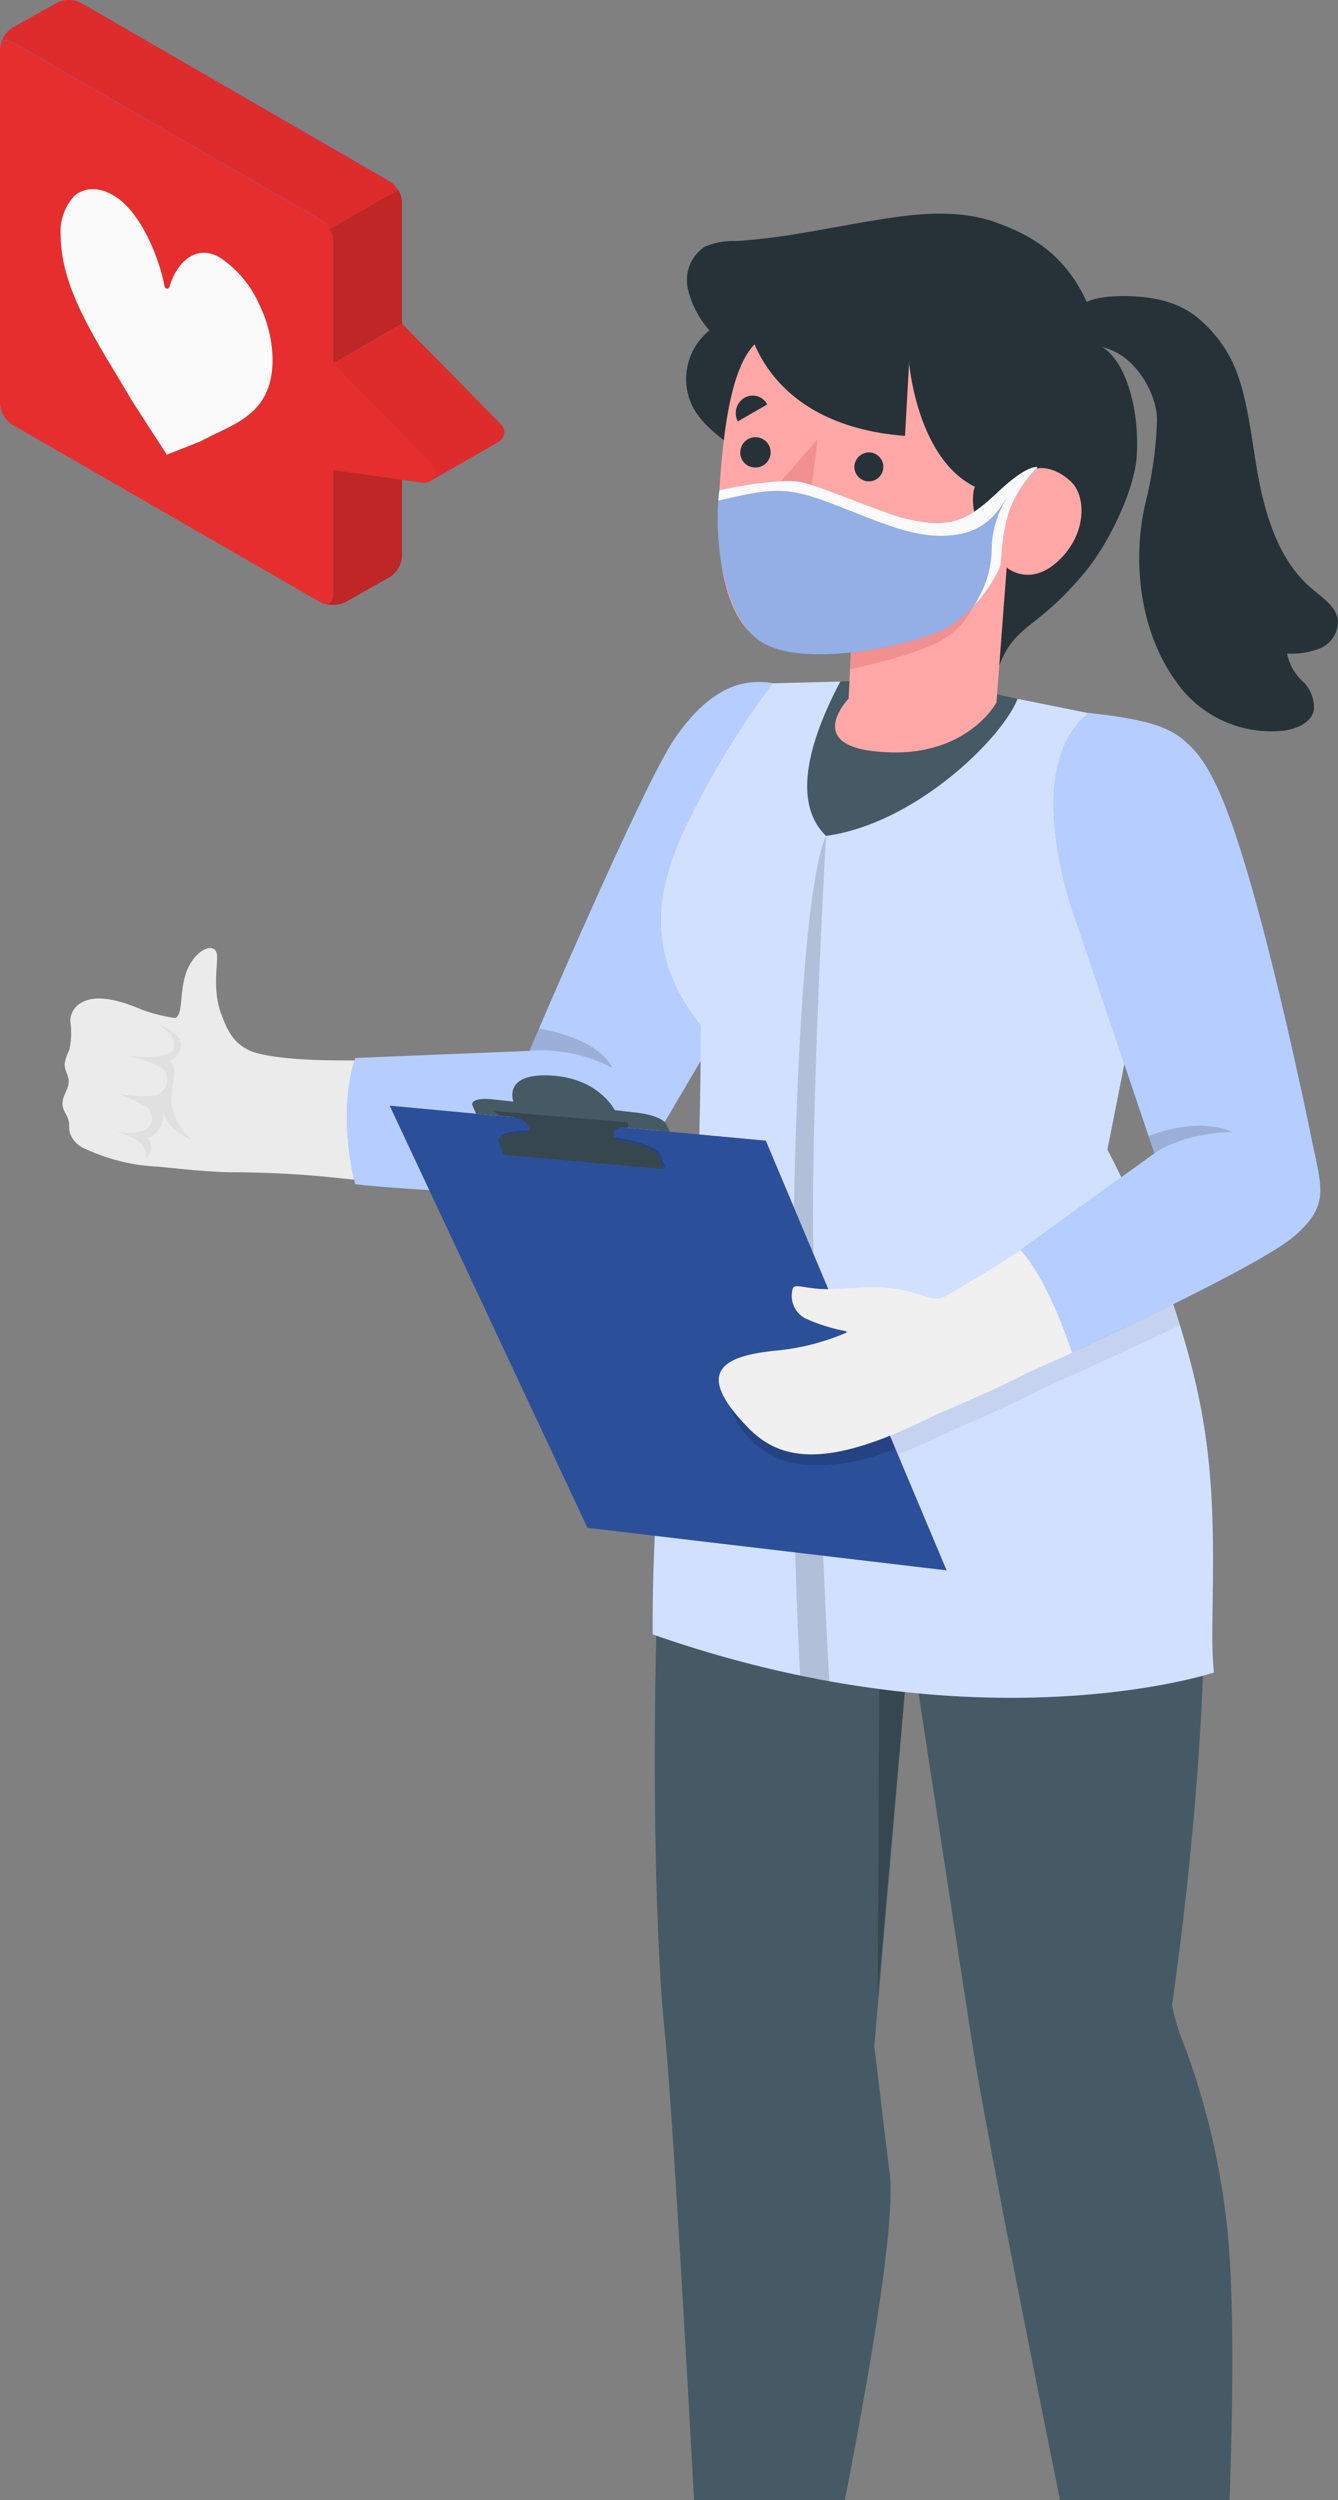 <svg xmlns="http://www.w3.org/2000/svg" width="247.216" height="461.713" viewBox="0 0 247.216 461.713">
  <rect x="0" y="0" width="247.216" height="461.713" fill="#808080" stroke="none"/>
  <g id="Grupo_80" data-name="Grupo 80" transform="translate(-1926.785 1787.741)">
    <g id="freepik--speech-bubble--inject-100" transform="translate(1926.785 -1787.741)">
      <g id="freepik--speech-bubble--inject-100-2" data-name="freepik--speech-bubble--inject-100" transform="translate(0)">
        <g id="freepik--speach-bubble--inject-100" transform="translate(0)">
          <path id="Trazado_586" data-name="Trazado 586" d="M146.89,44.234,203.9,77.121a5.018,5.018,0,0,1,2.271,3.944v65.281a5,5,0,0,1-2.289,3.926l-8.151,4.56a5.106,5.106,0,0,1-4.577,0L134.161,122.05a5.053,5.053,0,0,1-2.271-3.873V52.755a5,5,0,0,1,2.289-3.926l8.151-4.6A5.07,5.07,0,0,1,146.89,44.234Z" transform="translate(-131.89 -43.692)" fill="#4984ff"/>
          <path id="Trazado_587" data-name="Trazado 587" d="M200.669,150.336V85.02a5.053,5.053,0,0,0-2.289-3.944L141.391,48.242c-1.25-.722-2.271-.123-2.271,1.32v65.387a5.053,5.053,0,0,0,2.271,3.944l56.989,32.834C199.647,152.379,200.669,151.8,200.669,150.336Z" transform="translate(-139.12 -40.465)" fill="#e62e2e"/>
          <path id="Trazado_588" data-name="Trazado 588" d="M131.89,139.744a5.282,5.282,0,0,0,4.577,0l8.151-4.6a4.912,4.912,0,0,0,2.289-3.908V65.924a4.718,4.718,0,0,0-.722-2.324l-12.694,7.236a4.524,4.524,0,0,1,.687,2.236v65.351C134.179,139.761,133.228,140.518,131.89,139.744Z" transform="translate(-72.63 -28.552)" fill="#bf2626"/>
          <path id="Trazado_589" data-name="Trazado 589" d="M132.29,52.35c.176-1.162,1.127-1.567,2.253-.915l56.989,32.834a4.683,4.683,0,0,1,1.6,1.761l12.711-7.236a4.771,4.771,0,0,0-1.567-1.62l-57.006-32.94a5.07,5.07,0,0,0-4.56,0l-8.151,4.577A5.018,5.018,0,0,0,132.29,52.35Z" transform="translate(-132.272 -43.692)" fill="#de2c2c"/>
        </g>
        <path id="Trazado_590" data-name="Trazado 590" d="M133.882,77.64l18.327,18.627a2.025,2.025,0,0,1-.352,3.116c-.37.246-12.676,7.306-12.676,7.306L121.153,84.981Z" transform="translate(-59.604 -17.874)" fill="#4984ff"/>
        <path id="Trazado_591" data-name="Trazado 591" d="M133.882,77.64l18.327,18.627a2.025,2.025,0,0,1-.352,3.116c-.37.246-12.676,7.306-12.676,7.306L121.153,84.981Z" transform="translate(-59.604 -17.874)" fill="#de2c2c"/>
        <path id="Trazado_592" data-name="Trazado 592" d="M129.726,81.81l18.31,18.627a2.025,2.025,0,0,1-1.761,3.415l-16.549-2.342C127.948,101.51,127.948,81.81,129.726,81.81Z" transform="translate(-68.177 -14.702)" fill="#e62e2e"/>
      </g>
      <path id="Trazado_593" data-name="Trazado 593" d="M184.649,95.023a24,24,0,0,0-2.43-10.106h0a20.211,20.211,0,0,0-7.306-8.75c-4.261-2.5-7.9.651-9.313,5.37a.458.458,0,0,1-.9,0c-1.25-6.444-4.93-14.19-9.313-16.76-2.9-1.761-5.546-1.549-7.359,0h0a9.63,9.63,0,0,0-2.535,7.218c0,10.317,7.13,20.246,13.134,30.563l6.479,10.017,6.179-2.447C177.36,106.836,184.6,105.357,184.649,95.023Z" transform="translate(-134.279 -28.602)" fill="#fafafa"/>
    </g>
    <g id="freepik--character-1--inject-100" transform="translate(1938.328 -1748.288)">
      <g id="freepik--character--inject-100" transform="translate(0 0)">
        <path id="Trazado_546" data-name="Trazado 546" d="M41.614,74.75c5.634,0,10.915,1.039,14.859,4.877a23.644,23.644,0,0,1,6.25,9.208c2.43,6.444,2.975,15.158,4.489,21.866s4.049,13.591,9.313,18.028c2.042,1.761,4.665,3.38,4.894,6.056a5.4,5.4,0,0,1-3.222,4.982,13.82,13.82,0,0,1-6.18,1,9.366,9.366,0,0,0,2.887,5.141,6.584,6.584,0,0,1,2.042,5.422c-.581,2.289-3.239,3.363-5.581,3.68a21.408,21.408,0,0,1-20.088-9.4c-6.584-9.225-7.993-22.535-5.282-33.221a71.936,71.936,0,0,0,1.972-14.507c.176-4.683-3.732-12.113-9.824-13.627a4.12,4.12,0,0,1-2.711-3.785c0-1.6-2.834-3.627-1.338-4.172C34.677,76.07,35.962,74.8,41.614,74.75Z" transform="translate(154.252 -59.525)" fill="#263238"/>
        <path id="Trazado_547" data-name="Trazado 547" d="M221.437,115.443s-11.866-3.063-21,16.848c-5.088,11.056-23.609,51.478-23.609,51.478s-22.112,1.585-38.116,1.285c-7.042-.141-12.87-.951-14.489-2.1-2.711-1.391-3.8-4.12-4.718-6.62-1.532-4.208-.6-8.908-.7-10.563-.194-3.028-4.63-1.056-5.951,3.873-.968,3.521-.37,6.919-1.761,7.623a29.735,29.735,0,0,1-6.373-1.62c-2.923-1.232-8.134-3.169-11.285-1.039a3.944,3.944,0,0,0-1.761,3.2,14.789,14.789,0,0,1-.158,5.282,10.033,10.033,0,0,0-.863,2.535c-.088,1.18.581,1.954.722,3.081.194,1.532-1.232,2.9-1.127,4.454,0,1.127.915,2.06,1.144,3.151.158.7,0,1.461.211,2.165a4.947,4.947,0,0,0,2.87,2.958,35.527,35.527,0,0,0,13.415,3.275c4,.4,9.137.968,13.556,1.039,1.461,0,9.331,0,17.975.88,18.926,1.989,46.249,4.507,51.954,1.479,7.887-4.172,34.119-64,34.119-64C228.691,121.834,221.437,115.443,221.437,115.443Z" transform="translate(-90.236 -28.705)" fill="#ebebeb"/>
        <path id="Trazado_548" data-name="Trazado 548" d="M161.676,151.14c2.8,1.919,3.116,2.9,2.887,4.419s-4.56,1.972-9.19,1.285a30.23,30.23,0,0,1,7.042,2.359,2.993,2.993,0,0,1-1.373,5.088A22.218,22.218,0,0,1,154,163.9a28.45,28.45,0,0,1,5.616,2.588,2.553,2.553,0,0,1-1.285,4.489,11.655,11.655,0,0,1-4.331,0s4.032,1.2,4.789,2.5a3.926,3.926,0,0,1,.528,2.5,2.658,2.658,0,0,0,.458-3.8,4.577,4.577,0,0,0,2.729-5.018s.546,3.31,5.282,5.282c0,0-3.944-3.521-3.644-7.746s1.144-5.4-.458-6.849c0,0,1.532-.194,2.13-2.342S163.525,151.915,161.676,151.14Z" transform="translate(-143.977 -1.427)" fill="#e0e0e0"/>
        <path id="Trazado_549" data-name="Trazado 549" d="M126.43,183.362s20.845-48.978,26.9-57.763,12.077-11.215,18.01-10.123l.546,46.267-24.348,41.373c-2.87,4.014-4.366,7.165-11.162,7.165s-33.45-1.25-42.112-2.289c0,0-3.521-12.465,0-23.327Z" transform="translate(-40.158 -28.737)" fill="#4984ff"/>
        <path id="Trazado_550" data-name="Trazado 550" d="M126.43,183.362s20.845-48.978,26.9-57.763,12.077-11.215,18.01-10.123l.546,46.267-24.348,41.373c-2.87,4.014-4.366,7.165-11.162,7.165s-33.45-1.25-42.112-2.289c0,0-3.521-12.465,0-23.327Z" transform="translate(-40.158 -28.737)" fill="#fff" opacity="0.6"/>
        <path id="Trazado_551" data-name="Trazado 551" d="M109.81,155.71a28.169,28.169,0,0,1,15.334,3.151s-1.761-5.158-13.574-7.271Z" transform="translate(-23.538 -1.085)" opacity="0.15"/>
        <path id="Sustracción_1" data-name="Sustracción 1" d="M106.2,249.062H74.866c-6.185-30.631-14.045-70.308-16.377-85.383C54.826,139.995,47.191,89.9,47.115,89.4l-6.549,75.809c.016.132,1.572,13.333,2.852,23.609.5,3.976-.175,12.226-2,24.52-1.427,9.6-3.547,21.619-6.3,35.723H7.258c-1.815-33.081-4.231-74.976-5.442-86.7C.761,152.19.085,134.829.007,115.916-.08,94.818.563,73.678,1.816,56.39,2.646,45.235,7.4,10.125,9.158.194L76.059,0A117.751,117.751,0,0,1,88.824,19.564a117.763,117.763,0,0,1,8.643,21.7c2.341,8.381,3.7,19.712,4.033,33.678.268,11.173-.114,24.049-1.135,38.268-1.741,24.25-4.769,44.191-4.8,44.39a36.77,36.77,0,0,0,2.131,7.108,137.187,137.187,0,0,1,7.851,32.188c1.288,10.186,1.508,27.736.653,52.161Z" transform="translate(109.438 173.199)" fill="#455a64"/>
        <path id="Trazado_554" data-name="Trazado 554" d="M109.779,228.575l-3.961-22.887A56.953,56.953,0,0,1,78.6,197.73s8.627,11.039,22.887,11.989l2.694,20.458-.317,64.894Z" transform="translate(46.774 34.007)" fill="#37474f"/>
        <path id="Trazado_556" data-name="Trazado 556" d="M65.033,176.125c.194,6.743,1.109,22.8,1.109,22.8,27.007,19.366,66.725,3.4,66.725,3.4L139.5,163.4s-13.82-20.458.176-41.267l-21.3-4.789L92.6,115.14l-14.736.4c-3.433,6.69-13.151,21.936-16.021,28.767S53.237,161.442,65.033,176.125Z" transform="translate(53.316 -28.807)" fill="#455a64"/>
        <path id="Trazado_557" data-name="Trazado 557" d="M130.7,201.64l7.042-35.528s-19.155-23.239-5.158-44.014L114.1,118.384c-2.8,7.253-18.838,23.063-35.387,25.317-7.729-7.482-.669-22.218,2.641-28.521l-12.535.334a159.472,159.472,0,0,0-16.848,28.169c-2.94,7.042-8.275,20.264,3.521,34.947.176,6.743-.194,20.176-.194,20.176-4.753,34.542-8.8,62.446-8.609,92.358,60.756,21.285,103.7,7.042,103.7,7.042-1.056-8.8,1.285-27.693-2.077-46.989C144.08,226.482,130.7,201.64,130.7,201.64Z" transform="translate(62.367 -28.776)" fill="#4984ff"/>
        <path id="Trazado_558" data-name="Trazado 558" d="M130.7,201.64l7.042-35.528s-19.155-23.239-5.158-44.014L114.1,118.384c-2.8,7.253-18.838,23.063-35.387,25.317-7.729-7.482-.669-22.218,2.641-28.521l-12.535.334a159.472,159.472,0,0,0-16.848,28.169c-2.94,7.042-8.275,20.264,3.521,34.947.176,6.743-.194,20.176-.194,20.176-4.753,34.542-8.8,62.446-8.609,92.358,60.756,21.285,103.7,7.042,103.7,7.042-1.056-8.8,1.285-27.693-2.077-46.989C144.08,226.482,130.7,201.64,130.7,201.64Z" transform="translate(62.367 -28.776)" fill="#fff" opacity="0.75"/>
        <g id="Grupo_25" data-name="Grupo 25" transform="translate(123.941 95.119)" opacity="0.1">
          <path id="Trazado_559" data-name="Trazado 559" d="M68.014,162.348,64.792,178.6l-6.549-19.366s-11.127-28.4,2.077-39.1l1.338.158C50.021,140.517,68.014,162.348,68.014,162.348Z" transform="translate(8.154 -120.13)" opacity="0.6"/>
          <path id="Trazado_560" data-name="Trazado 560" d="M55.8,214.76c-9.613-9.824-5.775-13.222,4.947-14.3a44.015,44.015,0,0,0,13.574-3.521,34.1,34.1,0,0,1-7.518-2.236,4.718,4.718,0,0,1-2.746-5.792c.423-.933,2.658.264,6.813.176,5.282-.123,8.8-.933,14.454.37,2.077.475,4.93,2.007,6.8.986,1.532-.845,3.433-1.954,5.581-3.239,2.606-1.584,5.51-3.415,8.486-5.282L123.6,169.32a205.811,205.811,0,0,1,9.137,23.609c-4.718,2.271-9.613,4.507-14.26,6.655l-2.8,1.285c-2.57,1.2-6.3,2.729-9.507,4.366-6.831,3.521-14.084,6.391-17.711,8.116C70.536,222.048,61.909,220.922,55.8,214.76Z" transform="translate(-50.3 -82.719)" opacity="0.6"/>
        </g>
        <path id="Trazado_561" data-name="Trazado 561" d="M88.477,286.466C85.7,236.59,86.823,145.711,93.249,131.38c0,0-2.113,36.338-2.412,66.2-.158,16.584,1.514,63.116,3.011,89.929C92.069,287.17,90.291,286.836,88.477,286.466Z" transform="translate(47.829 -16.455)" opacity="0.15"/>
        <path id="Trazado_562" data-name="Trazado 562" d="M74.74,159.68l69.489,6.461,33.4,79.348-66.355-7.852Z" transform="translate(-14.277 5.068)" fill="#4984ff"/>
        <path id="Trazado_563" data-name="Trazado 563" d="M74.74,159.68l69.489,6.461,33.4,79.348-66.355-7.852Z" transform="translate(-14.277 5.068)" opacity="0.4"/>
        <path id="Trazado_564" data-name="Trazado 564" d="M80.14,191.44a15.845,15.845,0,0,0,12.183,10.246,34.63,34.63,0,0,0,18.169-2.9l-2.782-6.637Z" transform="translate(43.35 29.223)" opacity="0.15"/>
        <path id="Trazado_565" data-name="Trazado 565" d="M105.266,166.436s-.44-1.092-.968-2.447,3.363-2.06,8.7-1.585l10.229.916c5.282.475,10.123,1.954,10.563,3.31l.968,2.447Z" transform="translate(-23.36 7.027)" opacity="0.15"/>
        <path id="Trazado_566" data-name="Trazado 566" d="M103.82,162.015c-.352-.845,1.2-1.338,3.521-1.109l4.049.44s-2.06-5.282,6.866-4.824,11.866,6.408,11.866,6.408l4.349.493c2.394.264,4.665,1.162,5.088,1.989l.757,1.5-35.792-3.327S104.154,162.86,103.82,162.015Z" transform="translate(-28.076 2.645)" fill="#455a64"/>
        <path id="Trazado_567" data-name="Trazado 567" d="M134.885,168.479c-.44-1.127-3.82-2.342-8.028-2.993l-.141-.387c-.44-1.18,0-2.007,2.482-1.761v-1l-24.788-2.1,1.18.88c3.257.246,4.63.44,5.475,2.518a3.778,3.778,0,0,0,.176.475c-3.856,0-6.408.616-5.968,1.761s.968,2.447.968,2.447l29.577,2.641Z" transform="translate(-24.705 5.494)" fill="#37474f"/>
        <path id="Trazado_568" data-name="Trazado 568" d="M132.352,144.4c-5.634-22.236-14.225-24.3-27.095-25.651-13.961,23.134,1.761,43.679,1.761,43.679l10.563,37.183C115.644,201.6,96.225,215.175,83.62,222.8c-2.13,1.3-4.032,2.412-5.581,3.239-1.866,1.039-4.7-.493-6.778-.986-5.581-1.285-9.172-.475-14.472-.37-4.137.088-6.391-1.109-6.8-.176A4.7,4.7,0,0,0,52.74,230.3a32.7,32.7,0,0,0,7.57,2.236,43.554,43.554,0,0,1-13.574,3.521c-10.722,1.056-14.56,4.472-4.947,14.3,6.039,6.162,14.648,7.271,32.676-1.532,3.521-1.761,10.88-4.613,17.711-8.1,3.2-1.637,7.042-3.081,9.489-4.366,18.873-9.613,43.714-19.19,44.366-28.7S138.3,167.8,132.352,144.4Z" transform="translate(84.975 -26.061)" fill="#f0f0f0"/>
        <path id="Trazado_569" data-name="Trazado 569" d="M60.217,199.825,45.974,157.572s-11.127-28.38,2.1-39.1c7.993.951,13.75,1.866,17.359,4.859s7.042,7.165,12.87,27.711,11.144,47.007,11.144,47.007c1.761,8.38,3.081,11.549-3.521,17.183S45.006,236.6,45.006,236.6s-3.961-12.711-9.489-18.943Z" transform="translate(141.529 -26.274)" fill="#4984ff"/>
        <path id="Trazado_570" data-name="Trazado 570" d="M60.217,199.825,45.974,157.572s-11.127-28.38,2.1-39.1c7.993.951,13.75,1.866,17.359,4.859s7.042,7.165,12.87,27.711,11.144,47.007,11.144,47.007c1.761,8.38,3.081,11.549-3.521,17.183S45.006,236.6,45.006,236.6s-3.961-12.711-9.489-18.943Z" transform="translate(141.529 -26.274)" fill="#fff" opacity="0.6"/>
        <path id="Trazado_571" data-name="Trazado 571" d="M45.834,166.881c5.986-4,14.384-3.944,14.384-3.944s-5.7-3.028-15.458.739Z" transform="translate(155.912 6.67)" opacity="0.15"/>
        <path id="Trazado_572" data-name="Trazado 572" d="M63.849,109.584c-3.116-2.359-6.426-4.7-8.1-8.2a11.532,11.532,0,0,1,3.292-13.715A17.5,17.5,0,0,1,55.029,79.9a7.394,7.394,0,0,1,3.116-7.676A13.151,13.151,0,0,1,63.9,71.169c9.384-.546,18.539-2.782,27.834-4.173,5-.757,13.151-1.884,20.4.792s15.7,7.042,19.366,22.887c4.454,2.57,7.042,11.567,6.479,20.246-.387,5.951-4.877,15.739-9.613,21.461-8.8,10.563-12.676,9.419-15.651,16.831-.986,2.5-4.736-1.285-6.708-1.919-6.567-2.113-13.451-3.838-19.912-6.144-3.644-1.285-6.162-5.106-8.046-8.275-1.021-1.761-1.9-3.521-2.764-5.282s-1.761-3.785-2.729-5.651c-.792-1.532-1.074-2.958-1.761-4.525a18.609,18.609,0,0,0-6.373-7.306Z" transform="translate(60.503 -66.102)" fill="#263238"/>
        <path id="Trazado_573" data-name="Trazado 573" d="M71.3,78.22c-4.841,2.324-9.032,5.51-10.563,29.929-1.25,20.634,5,26.285,8.239,28.028s9.753,1.391,16.127.863l-.475,9.419s-7.887,8.134,4.331,9.665c17.095,2.148,22.993-8.961,22.993-8.961l1.884-24.929s4.278,3.768,9.613-1.285,5.07-12.077,2.165-14.665c-4.313-3.838-8.8-3.134-12.095,2.465-13.5-.722-17.605-18.2-17.993-27.623C88.609,72.9,78.345,92.639,71.3,78.22Z" transform="translate(60.621 -56.886)" fill="#ffa8a7"/>
        <path id="Trazado_574" data-name="Trazado 574" d="M71.355,104.655l3.82-10.4c-2.9-1.162-7.042-.669-7.341,2.359C67.429,99.972,68.468,103.493,71.355,104.655Z" transform="translate(100.479 -45.134)" fill="#263238"/>
        <path id="Trazado_575" data-name="Trazado 575" d="M78.41,77.229s2.271,19.542,29.207,21.637L108.832,77Z" transform="translate(48.055 -57.814)" fill="#263238"/>
        <path id="Trazado_576" data-name="Trazado 576" d="M81.387,93.58a2.676,2.676,0,1,0,3.028-2.412,2.729,2.729,0,0,0-3.028,2.412Z" transform="translate(64.937 -47.052)" fill="#263238"/>
        <path id="Trazado_577" data-name="Trazado 577" d="M92.4,102.19l-9.19,3.187a4.789,4.789,0,0,0,6.127,3.169A5.123,5.123,0,0,0,92.4,102.19Z" transform="translate(55.79 -38.656)" fill="#f28f8f"/>
        <path id="Trazado_578" data-name="Trazado 578" d="M93.94,89.962l5.44-3.134A3.028,3.028,0,0,0,95.173,85.6a3.292,3.292,0,0,0-1.232,4.366Z" transform="translate(30.835 -51.586)" fill="#263238"/>
        <path id="Trazado_579" data-name="Trazado 579" d="M93.238,91.994a2.711,2.711,0,0,0,2.289,3.116,2.8,2.8,0,1,0-2.289-3.116Z" transform="translate(32.03 -48.266)" fill="#263238"/>
        <path id="Trazado_580" data-name="Trazado 580" d="M100.689,89.75l-2.324,17.887L88.26,104.01Z" transform="translate(38.857 -48.117)" fill="#f28f8f"/>
        <path id="Trazado_581" data-name="Trazado 581" d="M72,115.117c6.584-.317,20.246-3.063,22.781-8.187A13.714,13.714,0,0,1,89.5,113.3c-4.278,3.1-17.729,5.88-17.729,5.88Z" transform="translate(73.797 -35.051)" fill="#f28f8f"/>
        <path id="Trazado_582" data-name="Trazado 582" d="M124.278,92.752a23.2,23.2,0,0,0-5.282,8.2,40.949,40.949,0,0,0-1.232,6.2l-.317,3.785s-4.067,8.662-10.563,11.743-24.648,6.866-32.746,2.746S64.4,105.3,65.528,96.924c0,0,11.056-2.465,15.37-1.408s15.123,5.775,19.1,6.69c8.591,2.007,11.62.176,17.377-5.282C122.57,92.118,124.278,92.752,124.278,92.752Z" transform="translate(55.849 -45.855)" fill="#4984ff"/>
        <path id="Trazado_583" data-name="Trazado 583" d="M124.278,92.752a23.2,23.2,0,0,0-5.282,8.2,40.949,40.949,0,0,0-1.232,6.2l-.317,3.785s-4.067,8.662-10.563,11.743-24.648,6.866-32.746,2.746S64.4,105.3,65.528,96.924c0,0,11.056-2.465,15.37-1.408s15.123,5.775,19.1,6.69c8.591,2.007,11.62.176,17.377-5.282C122.57,92.118,124.278,92.752,124.278,92.752Z" transform="translate(55.849 -45.855)" fill="#fff" opacity="0.5"/>
        <path id="Trazado_584" data-name="Trazado 584" d="M124.278,92.752a23.2,23.2,0,0,0-5.282,8.2,40.949,40.949,0,0,0-1.232,6.2l-.317,3.785s-4.067,8.662-10.563,11.743-24.648,6.866-32.746,2.746S64.4,105.3,65.528,96.924c0,0,11.056-2.465,15.37-1.408s15.123,5.775,19.1,6.69c8.591,2.007,11.62.176,17.377-5.282C122.57,92.118,124.278,92.752,124.278,92.752Z" transform="translate(55.849 -45.855)" opacity="0.1"/>
        <path id="Trazado_585" data-name="Trazado 585" d="M65.2,98.891a13.557,13.557,0,0,1,.229-1.937S76.485,94.49,80.8,95.546s15.088,5.775,19.067,6.69c8.591,2.007,11.62.176,17.377-5.282,5.282-4.877,6.919-4.243,6.919-4.243a23.2,23.2,0,0,0-5.282,8.2,40.954,40.954,0,0,0-1.232,6.2l-.317,3.785a25.335,25.335,0,0,1-4.859,7.289,19.366,19.366,0,0,0,3.239-10.863,18.309,18.309,0,0,1,2.923-9.12c-.986,1.18-2.94,5.669-8.574,6.813-7.834,1.567-14.63-2.13-24.894-5.951C77.365,96.162,74.355,96.761,65.2,98.891Z" transform="translate(55.984 -45.885)" fill="#fafafa"/>
      </g>
    </g>
  </g>
</svg>

